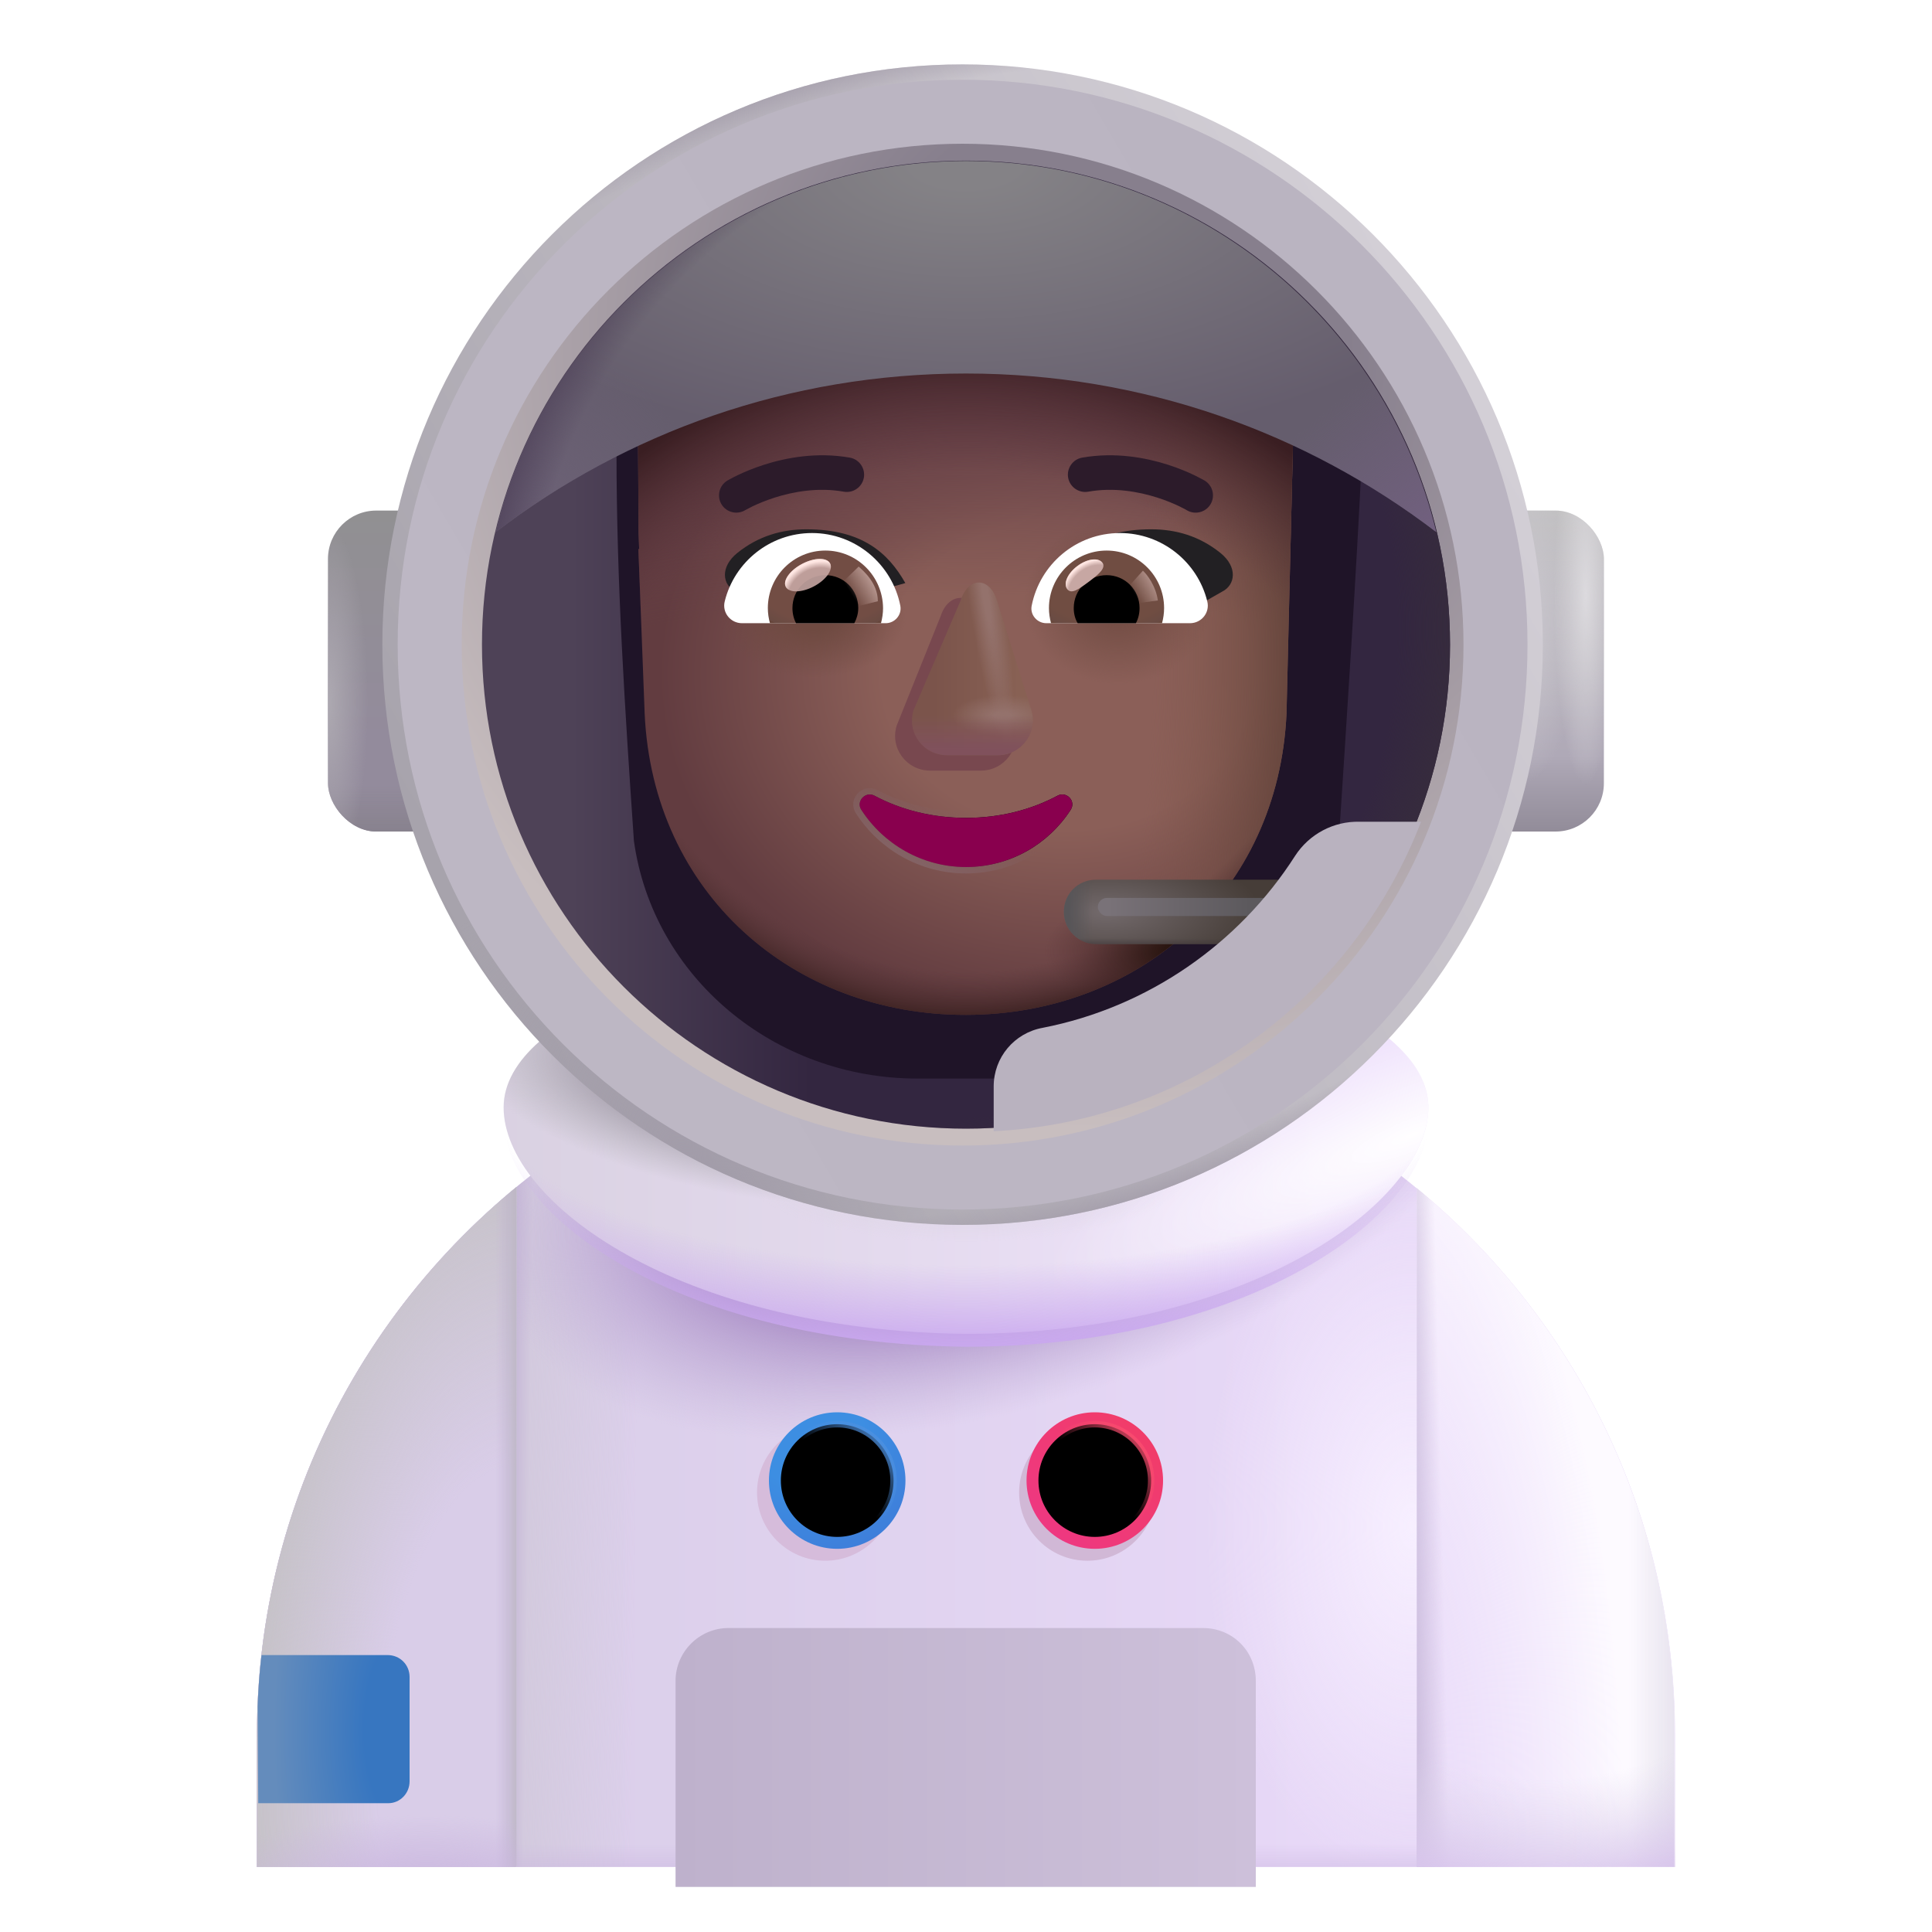<svg viewBox="1 1 30 30" xmlns="http://www.w3.org/2000/svg">
<path d="M21.6 18.47H10.39C7.16 20.39 4.99 23.91 4.99 27.94V29.99H27.01V27.94C27.01 23.91 24.84 20.39 21.6 18.47Z" fill="url(#paint0_linear_4002_2535)"/>
<path d="M21.6 18.47H10.39C7.16 20.39 4.99 23.91 4.99 27.94V29.99H27.01V27.94C27.01 23.91 24.84 20.39 21.6 18.47Z" fill="url(#paint1_linear_4002_2535)"/>
<path d="M21.6 18.47H10.39C7.16 20.39 4.99 23.91 4.99 27.94V29.99H27.01V27.94C27.01 23.91 24.84 20.39 21.6 18.47Z" fill="url(#paint2_radial_4002_2535)"/>
<path d="M21.6 18.47H10.39C7.16 20.39 4.99 23.91 4.99 27.94V29.99H27.01V27.94C27.01 23.91 24.84 20.39 21.6 18.47Z" fill="url(#paint3_radial_4002_2535)"/>
<path d="M21.6 18.47H10.39C7.16 20.39 4.99 23.91 4.99 27.94V29.99H27.01V27.94C27.01 23.91 24.84 20.39 21.6 18.47Z" fill="url(#paint4_linear_4002_2535)"/>
<path d="M23 19.45V29.99H27V27.62C26.91 24.33 25.37 21.41 23 19.45Z" fill="#EBDEF9"/>
<path d="M23 19.45V29.99H27V27.62C26.91 24.33 25.37 21.41 23 19.45Z" fill="url(#paint5_radial_4002_2535)"/>
<path d="M23 19.45V29.99H27V27.62C26.91 24.33 25.37 21.41 23 19.45Z" fill="url(#paint6_linear_4002_2535)"/>
<path d="M23 19.45V29.99H27V27.62C26.91 24.33 25.37 21.41 23 19.45Z" fill="url(#paint7_linear_4002_2535)"/>
<path d="M23 19.45V29.99H27V27.62C26.91 24.33 25.37 21.41 23 19.45Z" fill="url(#paint8_radial_4002_2535)"/>
<path d="M9.003 29.99L9.02 29.98V19.431C6.561 21.451 4.99 24.511 4.99 27.94V29.99H9.003Z" fill="#D9CDE8"/>
<path d="M9.003 29.99L9.02 29.98V19.431C6.561 21.451 4.99 24.511 4.99 27.94V29.99H9.003Z" fill="url(#paint9_radial_4002_2535)"/>
<path d="M9.003 29.99L9.02 29.98V19.431C6.561 21.451 4.99 24.511 4.99 27.94V29.99H9.003Z" fill="url(#paint10_linear_4002_2535)"/>
<path d="M9.003 29.99L9.02 29.98V19.431C6.561 21.451 4.99 24.511 4.99 27.94V29.99H9.003Z" fill="url(#paint11_radial_4002_2535)"/>
<g filter="url(#filter0_ii_4002_2535)">
<path d="M19.68 25.98H12.31C11.86 25.98 11.49 26.35 11.49 26.8V30H20.5V26.8C20.5 26.34 20.14 25.98 19.68 25.98Z" fill="url(#paint12_linear_4002_2535)"/>
</g>
<g filter="url(#filter1_f_4002_2535)">
<path d="M13.815 25.235C14.4 25.235 14.875 24.76 14.875 24.175C14.875 23.59 14.4 23.115 13.815 23.115C13.229 23.115 12.755 23.59 12.755 24.175C12.755 24.76 13.229 25.235 13.815 25.235Z" fill="#D6BCDB"/>
</g>
<g filter="url(#filter2_f_4002_2535)">
<path d="M17.885 25.235C18.47 25.235 18.945 24.76 18.945 24.175C18.945 23.59 18.47 23.115 17.885 23.115C17.299 23.115 16.825 23.59 16.825 24.175C16.825 24.76 17.299 25.235 17.885 25.235Z" fill="#D1B8D6"/>
</g>
<g filter="url(#filter3_i_4002_2535)">
<path d="M14 25.05C14.585 25.05 15.06 24.575 15.06 23.99C15.06 23.404 14.585 22.93 14 22.93C13.415 22.93 12.94 23.404 12.94 23.99C12.94 24.575 13.415 25.05 14 25.05Z" fill="url(#paint13_radial_4002_2535)"/>
</g>
<g filter="url(#filter4_i_4002_2535)">
<path d="M18 25.05C18.585 25.05 19.06 24.575 19.06 23.99C19.06 23.404 18.585 22.93 18 22.93C17.415 22.93 16.94 23.404 16.94 23.99C16.94 24.575 17.415 25.05 18 25.05Z" fill="url(#paint14_linear_4002_2535)"/>
</g>
<g filter="url(#filter5_f_4002_2535)">
<path d="M18 24.865C18.483 24.865 18.875 24.473 18.875 23.99C18.875 23.507 18.483 23.115 18 23.115C17.517 23.115 17.125 23.507 17.125 23.99C17.125 24.473 17.517 24.865 18 24.865Z" stroke="url(#paint15_linear_4002_2535)" stroke-width="0.1"/>
</g>
<g filter="url(#filter6_f_4002_2535)">
<path d="M14 24.865C14.483 24.865 14.875 24.473 14.875 23.99C14.875 23.507 14.483 23.115 14 23.115C13.517 23.115 13.125 23.507 13.125 23.99C13.125 24.473 13.517 24.865 14 24.865Z" stroke="url(#paint16_linear_4002_2535)" stroke-width="0.1"/>
</g>
<path d="M7.36 28.66V27.04C7.36 26.85 7.21 26.7 7.02 26.7H5.06C5.03 26.96 5.01 27.23 5 27.5L5.01 29H7.03C7.21 29 7.36 28.85 7.36 28.66Z" fill="url(#paint17_radial_4002_2535)"/>
<g filter="url(#filter7_i_4002_2535)">
<path d="M23.18 18.396C23.18 19.859 20.398 21.912 16 21.912C11.531 21.865 8.82 19.859 8.82 18.396C8.82 16.934 12.035 15.748 16 15.748C19.965 15.748 23.18 16.934 23.18 18.396Z" fill="url(#paint18_linear_4002_2535)"/>
<path d="M23.18 18.396C23.18 19.859 20.398 21.912 16 21.912C11.531 21.865 8.82 19.859 8.82 18.396C8.82 16.934 12.035 15.748 16 15.748C19.965 15.748 23.18 16.934 23.18 18.396Z" fill="url(#paint19_radial_4002_2535)"/>
<path d="M23.18 18.396C23.18 19.859 20.398 21.912 16 21.912C11.531 21.865 8.82 19.859 8.82 18.396C8.82 16.934 12.035 15.748 16 15.748C19.965 15.748 23.18 16.934 23.18 18.396Z" fill="url(#paint20_radial_4002_2535)"/>
</g>
<path d="M23.18 18.396C23.18 19.859 20.398 21.912 16 21.912C11.531 21.865 8.82 19.859 8.82 18.396C8.82 16.934 12.035 15.748 16 15.748C19.965 15.748 23.18 16.934 23.18 18.396Z" fill="url(#paint21_radial_4002_2535)"/>
<path d="M23.18 18.396C23.18 19.859 20.398 21.912 16 21.912C11.531 21.865 8.82 19.859 8.82 18.396C8.82 16.934 12.035 15.748 16 15.748C19.965 15.748 23.18 16.934 23.18 18.396Z" fill="url(#paint22_radial_4002_2535)"/>
<rect x="6.093" y="8.928" width="4.406" height="4.984" rx="0.75" fill="url(#paint23_linear_4002_2535)"/>
<rect x="6.093" y="8.928" width="4.406" height="4.984" rx="0.75" fill="url(#paint24_linear_4002_2535)"/>
<rect x="6.093" y="8.928" width="4.406" height="4.984" rx="0.75" fill="url(#paint25_radial_4002_2535)"/>
<rect x="21.499" y="8.928" width="4.406" height="4.984" rx="0.75" fill="url(#paint26_linear_4002_2535)"/>
<rect x="21.499" y="8.928" width="4.406" height="4.984" rx="0.75" fill="url(#paint27_radial_4002_2535)"/>
<rect x="21.499" y="8.928" width="4.406" height="4.984" rx="0.75" fill="url(#paint28_radial_4002_2535)"/>
<path d="M15.947 2C10.967 2 6.937 6.03 6.937 11.01C6.937 15.99 10.967 20.02 15.947 20.02C20.927 20.02 24.957 15.99 24.957 11.01C24.957 6.03 20.917 2 15.947 2Z" fill="url(#paint29_linear_4002_2535)"/>
<path d="M15.947 2C10.967 2 6.937 6.03 6.937 11.01C6.937 15.99 10.967 20.02 15.947 20.02C20.927 20.02 24.957 15.99 24.957 11.01C24.957 6.03 20.917 2 15.947 2Z" fill="url(#paint30_radial_4002_2535)"/>
<path d="M15.947 2C10.967 2 6.937 6.03 6.937 11.01C6.937 15.99 10.967 20.02 15.947 20.02C20.927 20.02 24.957 15.99 24.957 11.01C24.957 6.03 20.917 2 15.947 2Z" fill="url(#paint31_radial_4002_2535)"/>
<g filter="url(#filter8_f_4002_2535)">
<path d="M15.947 2.238C11.099 2.238 7.175 6.162 7.175 11.01C7.175 15.858 11.099 19.782 15.947 19.782C20.795 19.782 24.719 15.858 24.719 11.01C24.719 6.162 20.785 2.238 15.947 2.238Z" fill="url(#paint32_linear_4002_2535)"/>
</g>
<g filter="url(#filter9_f_4002_2535)">
<path d="M15.947 3.232C11.648 3.232 8.169 6.711 8.169 11.01C8.169 15.309 11.648 18.788 15.947 18.788C20.246 18.788 23.725 15.309 23.725 11.01C23.725 6.711 20.237 3.232 15.947 3.232Z" fill="url(#paint33_radial_4002_2535)"/>
</g>
<path d="M16 18.526C20.151 18.526 23.516 15.161 23.516 11.01C23.516 6.859 20.151 3.494 16 3.494C11.849 3.494 8.484 6.859 8.484 11.01C8.484 15.161 11.849 18.526 16 18.526Z" fill="url(#paint34_linear_4002_2535)"/>
<path d="M16 18.526C20.151 18.526 23.516 15.161 23.516 11.01C23.516 6.859 20.151 3.494 16 3.494C11.849 3.494 8.484 6.859 8.484 11.01C8.484 15.161 11.849 18.526 16 18.526Z" fill="url(#paint35_radial_4002_2535)"/>
<g filter="url(#filter10_f_4002_2535)">
<path d="M10.843 14.054C11.135 16.171 13.018 17.748 15.247 17.748H17.385C19.614 17.748 21.497 16.171 21.789 14.054C21.922 12.011 22.057 9.976 22.156 7.935C22.144 7.103 21.459 6.416 20.593 6.382H19.006C17.924 6.382 16.945 5.771 16.5 4.817C16.386 4.543 16.109 4.363 15.803 4.363H14.36C12.268 4.363 10.573 6.003 10.573 8.028C10.573 10.046 10.705 12.031 10.843 14.054Z" fill="#1F1428"/>
</g>
<g filter="url(#filter11_i_4002_2535)">
<path d="M10.913 9.526H10.925L10.915 9.261L10.905 7.113C10.98 3.633 20.977 3.754 21.095 7.16L20.977 12.074C20.853 14.877 18.665 16.759 15.993 16.759C13.322 16.759 11.133 14.877 11.01 12.074L10.913 9.526Z" fill="url(#paint36_radial_4002_2535)"/>
<path d="M10.913 9.526H10.925L10.915 9.261L10.905 7.113C10.98 3.633 20.977 3.754 21.095 7.16L20.977 12.074C20.853 14.877 18.665 16.759 15.993 16.759C13.322 16.759 11.133 14.877 11.01 12.074L10.913 9.526Z" fill="url(#paint37_radial_4002_2535)"/>
<path d="M10.913 9.526H10.925L10.915 9.261L10.905 7.113C10.98 3.633 20.977 3.754 21.095 7.16L20.977 12.074C20.853 14.877 18.665 16.759 15.993 16.759C13.322 16.759 11.133 14.877 11.01 12.074L10.913 9.526Z" fill="url(#paint38_radial_4002_2535)"/>
<path d="M10.913 9.526H10.925L10.915 9.261L10.905 7.113C10.98 3.633 20.977 3.754 21.095 7.16L20.977 12.074C20.853 14.877 18.665 16.759 15.993 16.759C13.322 16.759 11.133 14.877 11.01 12.074L10.913 9.526Z" fill="url(#paint39_radial_4002_2535)"/>
<path d="M10.913 9.526H10.925L10.915 9.261L10.905 7.113C10.98 3.633 20.977 3.754 21.095 7.16L20.977 12.074C20.853 14.877 18.665 16.759 15.993 16.759C13.322 16.759 11.133 14.877 11.01 12.074L10.913 9.526Z" fill="url(#paint40_radial_4002_2535)"/>
<path d="M10.913 9.526H10.925L10.915 9.261L10.905 7.113C10.98 3.633 20.977 3.754 21.095 7.16L20.977 12.074C20.853 14.877 18.665 16.759 15.993 16.759C13.322 16.759 11.133 14.877 11.01 12.074L10.913 9.526Z" fill="url(#paint41_radial_4002_2535)"/>
</g>
<path d="M10.913 9.526H10.925L10.915 9.261L10.905 7.113C10.98 3.633 20.977 3.754 21.095 7.16L20.977 12.074C20.853 14.877 18.665 16.759 15.993 16.759C13.322 16.759 11.133 14.877 11.01 12.074L10.913 9.526Z" fill="url(#paint42_radial_4002_2535)"/>
<path d="M10.913 9.526H10.925L10.915 9.261L10.905 7.113C10.98 3.633 20.977 3.754 21.095 7.16L20.977 12.074C20.853 14.877 18.665 16.759 15.993 16.759C13.322 16.759 11.133 14.877 11.01 12.074L10.913 9.526Z" fill="url(#paint43_radial_4002_2535)"/>
<g filter="url(#filter12_f_4002_2535)">
<path d="M15.607 10.566L14.924 12.266C14.815 12.616 15.076 12.966 15.444 12.966H16.231C16.599 12.966 16.86 12.61 16.751 12.266L16.22 10.566C16.106 10.19 15.727 10.19 15.607 10.566Z" fill="#78484F"/>
</g>
<g filter="url(#filter13_if_4002_2535)">
<path d="M15.815 10.428L15.086 12.127C14.978 12.477 15.238 12.827 15.607 12.827H16.393C16.762 12.827 17.022 12.472 16.914 12.127L16.382 10.428C16.268 10.051 15.934 10.051 15.815 10.428Z" fill="url(#paint44_linear_4002_2535)"/>
<path d="M15.815 10.428L15.086 12.127C14.978 12.477 15.238 12.827 15.607 12.827H16.393C16.762 12.827 17.022 12.472 16.914 12.127L16.382 10.428C16.268 10.051 15.934 10.051 15.815 10.428Z" fill="url(#paint45_radial_4002_2535)"/>
<path d="M15.815 10.428L15.086 12.127C14.978 12.477 15.238 12.827 15.607 12.827H16.393C16.762 12.827 17.022 12.472 16.914 12.127L16.382 10.428C16.268 10.051 15.934 10.051 15.815 10.428Z" fill="url(#paint46_radial_4002_2535)"/>
<path d="M15.815 10.428L15.086 12.127C14.978 12.477 15.238 12.827 15.607 12.827H16.393C16.762 12.827 17.022 12.472 16.914 12.127L16.382 10.428C16.268 10.051 15.934 10.051 15.815 10.428Z" fill="url(#paint47_linear_4002_2535)"/>
</g>
<g filter="url(#filter14_f_4002_2535)">
<path d="M16 13.7C15.479 13.7 14.99 13.575 14.578 13.355C14.438 13.282 14.287 13.444 14.375 13.575C14.719 14.108 15.318 14.463 16 14.463C16.682 14.463 17.281 14.108 17.625 13.575C17.713 13.439 17.562 13.282 17.422 13.355C17.01 13.575 16.526 13.7 16 13.7Z" stroke="url(#paint48_linear_4002_2535)" stroke-width="0.2"/>
</g>
<path d="M16 13.7C15.479 13.7 14.99 13.575 14.578 13.355C14.438 13.282 14.287 13.444 14.375 13.575C14.719 14.108 15.318 14.463 16 14.463C16.682 14.463 17.281 14.108 17.625 13.575C17.713 13.439 17.562 13.282 17.422 13.355C17.01 13.575 16.526 13.7 16 13.7Z" fill="#89004E"/>
<g filter="url(#filter15_i_4002_2535)">
<path d="M17.142 10.054C17.407 9.587 17.811 9.219 18.679 9.219C19.06 9.219 19.426 9.324 19.752 9.587C20.021 9.805 19.985 10.083 19.777 10.187L19.221 10.504C18.569 10.293 17.848 10.265 17.142 10.054Z" fill="#222023"/>
</g>
<g filter="url(#filter16_i_4002_2535)">
<path d="M14.858 10.054C14.593 9.587 14.189 9.219 13.321 9.219C12.94 9.219 12.574 9.324 12.248 9.587C11.979 9.805 12.015 10.083 12.223 10.187L12.779 10.504C13.431 10.293 14.152 10.265 14.858 10.054Z" fill="#222023"/>
</g>
<g filter="url(#filter17_i_4002_2535)">
<path d="M12.575 8.72L12.571 8.722C12.571 8.722 12.571 8.722 12.571 8.722C12.444 8.798 12.279 8.757 12.203 8.63C12.127 8.503 12.168 8.338 12.295 8.262L12.296 8.262L12.297 8.261L12.3 8.259L12.309 8.254C12.317 8.25 12.328 8.243 12.342 8.236C12.369 8.221 12.408 8.201 12.458 8.177C12.556 8.13 12.697 8.07 12.868 8.015C13.208 7.907 13.683 7.816 14.196 7.906C14.342 7.932 14.439 8.071 14.414 8.217C14.388 8.363 14.249 8.46 14.103 8.435C13.704 8.364 13.321 8.434 13.031 8.526C12.887 8.572 12.769 8.623 12.688 8.661C12.648 8.681 12.617 8.697 12.597 8.708C12.587 8.713 12.58 8.717 12.575 8.72Z" fill="#2C1B2A"/>
</g>
<g filter="url(#filter18_i_4002_2535)">
<path fill-rule="evenodd" clip-rule="evenodd" d="M19.705 8.262C19.705 8.262 19.705 8.262 19.567 8.492L19.705 8.262C19.832 8.338 19.873 8.503 19.797 8.63C19.721 8.757 19.556 8.798 19.429 8.723C19.429 8.722 19.429 8.722 19.429 8.722L19.424 8.72C19.42 8.717 19.413 8.713 19.403 8.708C19.383 8.697 19.352 8.681 19.311 8.661C19.231 8.623 19.113 8.572 18.969 8.526C18.679 8.434 18.296 8.364 17.897 8.435C17.751 8.46 17.612 8.363 17.586 8.217C17.561 8.071 17.658 7.932 17.804 7.906C18.317 7.816 18.792 7.907 19.132 8.015C19.303 8.07 19.444 8.13 19.542 8.177C19.591 8.201 19.631 8.221 19.658 8.236C19.672 8.243 19.683 8.25 19.691 8.254L19.7 8.259L19.703 8.261L19.704 8.262L19.705 8.262Z" fill="#2C1B2A"/>
</g>
<path d="M18.391 9.277C19.044 9.277 19.596 9.728 19.746 10.336C19.791 10.511 19.657 10.677 19.478 10.677H17.247C17.105 10.677 16.991 10.547 17.02 10.405C17.146 9.764 17.709 9.277 18.391 9.277Z" fill="white"/>
<path d="M18.184 9.549C18.679 9.549 19.076 9.951 19.076 10.442C19.076 10.523 19.064 10.604 19.044 10.677H17.32C17.3 10.6 17.288 10.523 17.288 10.442C17.288 9.951 17.689 9.549 18.184 9.549Z" fill="url(#paint49_radial_4002_2535)"/>
<path d="M17.673 10.442C17.673 10.158 17.9 9.931 18.184 9.931C18.468 9.931 18.695 10.158 18.695 10.442C18.695 10.527 18.675 10.608 18.638 10.677H17.734C17.693 10.608 17.673 10.527 17.673 10.442Z" fill="black"/>
<g filter="url(#filter19_f_4002_2535)">
<path d="M18.118 9.738C18.181 9.823 18.049 9.927 17.898 10.04C17.747 10.152 17.635 10.232 17.571 10.147C17.508 10.062 17.578 9.902 17.73 9.789C17.88 9.676 18.054 9.653 18.118 9.738Z" fill="#C7A7A3"/>
<path d="M18.118 9.738C18.181 9.823 18.049 9.927 17.898 10.04C17.747 10.152 17.635 10.232 17.571 10.147C17.508 10.062 17.578 9.902 17.73 9.789C17.88 9.676 18.054 9.653 18.118 9.738Z" fill="url(#paint50_radial_4002_2535)"/>
</g>
<g filter="url(#filter20_f_4002_2535)">
<path d="M18.979 10.324C18.946 10.093 18.811 9.92 18.747 9.862L18.488 10.147L18.605 10.375L18.979 10.324Z" fill="url(#paint51_linear_4002_2535)"/>
</g>
<path d="M13.609 9.277C12.956 9.277 12.404 9.728 12.254 10.336C12.209 10.511 12.343 10.677 12.522 10.677H14.753C14.895 10.677 15.008 10.547 14.98 10.405C14.854 9.764 14.286 9.277 13.609 9.277Z" fill="white"/>
<path d="M13.816 9.549C13.321 9.549 12.923 9.951 12.923 10.442C12.923 10.523 12.935 10.604 12.956 10.677H14.68C14.7 10.6 14.712 10.523 14.712 10.442C14.708 9.951 14.311 9.549 13.816 9.549Z" fill="url(#paint52_radial_4002_2535)"/>
<path d="M14.327 10.442C14.327 10.158 14.1 9.931 13.816 9.931C13.532 9.931 13.305 10.158 13.305 10.442C13.305 10.527 13.325 10.608 13.361 10.677H14.266C14.303 10.608 14.327 10.527 14.327 10.442Z" fill="black"/>
<g filter="url(#filter21_f_4002_2535)">
<path d="M14.631 10.336C14.631 10.048 14.396 9.856 14.333 9.798L14.045 10.077L14.222 10.438L14.631 10.336Z" fill="url(#paint53_linear_4002_2535)"/>
</g>
<g filter="url(#filter22_f_4002_2535)">
<ellipse cx="13.546" cy="9.931" rx="0.389" ry="0.197" transform="rotate(-27.914 13.546 9.931)" fill="#C7A7A3" fill-opacity="0.9"/>
<ellipse cx="13.546" cy="9.931" rx="0.389" ry="0.197" transform="rotate(-27.914 13.546 9.931)" fill="url(#paint54_radial_4002_2535)"/>
</g>
<g filter="url(#filter23_ii_4002_2535)">
<path d="M16 6.8C18.75 6.8 21.28 7.72 23.3 9.26C22.51 5.96 19.54 3.5 16 3.5C12.46 3.5 9.49 5.96 8.7 9.26C10.72 7.72 13.25 6.8 16 6.8Z" fill="url(#paint55_radial_4002_2535)"/>
<path d="M16 6.8C18.75 6.8 21.28 7.72 23.3 9.26C22.51 5.96 19.54 3.5 16 3.5C12.46 3.5 9.49 5.96 8.7 9.26C10.72 7.72 13.25 6.8 16 6.8Z" fill="url(#paint56_radial_4002_2535)"/>
<path d="M16 6.8C18.75 6.8 21.28 7.72 23.3 9.26C22.51 5.96 19.54 3.5 16 3.5C12.46 3.5 9.49 5.96 8.7 9.26C10.72 7.72 13.25 6.8 16 6.8Z" fill="url(#paint57_radial_4002_2535)"/>
<path d="M16 6.8C18.75 6.8 21.28 7.72 23.3 9.26C22.51 5.96 19.54 3.5 16 3.5C12.46 3.5 9.49 5.96 8.7 9.26C10.72 7.72 13.25 6.8 16 6.8Z" fill="url(#paint58_linear_4002_2535)"/>
</g>
<path d="M18.02 15.66H20.99C21.27 15.66 21.49 15.44 21.49 15.16C21.49 14.88 21.27 14.66 20.99 14.66H18.02C17.74 14.66 17.52 14.88 17.52 15.16C17.52 15.44 17.75 15.66 18.02 15.66Z" fill="url(#paint59_radial_4002_2535)"/>
<path d="M18.02 15.66H20.99C21.27 15.66 21.49 15.44 21.49 15.16C21.49 14.88 21.27 14.66 20.99 14.66H18.02C17.74 14.66 17.52 14.88 17.52 15.16C17.52 15.44 17.75 15.66 18.02 15.66Z" fill="url(#paint60_linear_4002_2535)"/>
<path d="M18.02 15.66H20.99C21.27 15.66 21.49 15.44 21.49 15.16C21.49 14.88 21.27 14.66 20.99 14.66H18.02C17.74 14.66 17.52 14.88 17.52 15.16C17.52 15.44 17.75 15.66 18.02 15.66Z" fill="url(#paint61_linear_4002_2535)"/>
<g filter="url(#filter24_f_4002_2535)">
<rect x="18.047" y="14.943" width="2.844" height="0.281" rx="0.141" fill="url(#paint62_linear_4002_2535)"/>
</g>
<g filter="url(#filter25_i_4002_2535)">
<path d="M23.016 13.71H22.06C21.66 13.7 21.28 13.9 21.06 14.24C20.19 15.6 18.78 16.59 17.14 16.91C16.7 16.99 16.38 17.37 16.38 17.82V18.516C19.414 18.365 21.974 16.415 23.016 13.71Z" fill="#B9B2BF"/>
</g>
<defs>
<filter id="filter0_ii_4002_2535" x="11.34" y="25.98" width="9.31" height="4.17" filterUnits="userSpaceOnUse" color-interpolation-filters="sRGB">
<feFlood flood-opacity="0" result="BackgroundImageFix"/>
<feBlend mode="normal" in="SourceGraphic" in2="BackgroundImageFix" result="shape"/>
<feColorMatrix in="SourceAlpha" type="matrix" values="0 0 0 0 0 0 0 0 0 0 0 0 0 0 0 0 0 0 127 0" result="hardAlpha"/>
<feOffset dx="-0.15" dy="0.15"/>
<feGaussianBlur stdDeviation="0.125"/>
<feComposite in2="hardAlpha" operator="arithmetic" k2="-1" k3="1"/>
<feColorMatrix type="matrix" values="0 0 0 0 0.843 0 0 0 0 0.812 0 0 0 0 0.875 0 0 0 1 0"/>
<feBlend mode="normal" in2="shape" result="effect1_innerShadow_4002_2535"/>
<feColorMatrix in="SourceAlpha" type="matrix" values="0 0 0 0 0 0 0 0 0 0 0 0 0 0 0 0 0 0 127 0" result="hardAlpha"/>
<feOffset dx="0.15" dy="0.15"/>
<feGaussianBlur stdDeviation="0.2"/>
<feComposite in2="hardAlpha" operator="arithmetic" k2="-1" k3="1"/>
<feColorMatrix type="matrix" values="0 0 0 0 0.686 0 0 0 0 0.635 0 0 0 0 0.733 0 0 0 1 0"/>
<feBlend mode="normal" in2="effect1_innerShadow_4002_2535" result="effect2_innerShadow_4002_2535"/>
</filter>
<filter id="filter1_f_4002_2535" x="12.255" y="22.615" width="3.12" height="3.12" filterUnits="userSpaceOnUse" color-interpolation-filters="sRGB">
<feFlood flood-opacity="0" result="BackgroundImageFix"/>
<feBlend mode="normal" in="SourceGraphic" in2="BackgroundImageFix" result="shape"/>
<feGaussianBlur stdDeviation="0.25" result="effect1_foregroundBlur_4002_2535"/>
</filter>
<filter id="filter2_f_4002_2535" x="16.325" y="22.615" width="3.12" height="3.12" filterUnits="userSpaceOnUse" color-interpolation-filters="sRGB">
<feFlood flood-opacity="0" result="BackgroundImageFix"/>
<feBlend mode="normal" in="SourceGraphic" in2="BackgroundImageFix" result="shape"/>
<feGaussianBlur stdDeviation="0.25" result="effect1_foregroundBlur_4002_2535"/>
</filter>
<filter id="filter3_i_4002_2535" x="12.94" y="22.93" width="2.12" height="2.12" filterUnits="userSpaceOnUse" color-interpolation-filters="sRGB">
<feFlood flood-opacity="0" result="BackgroundImageFix"/>
<feBlend mode="normal" in="SourceGraphic" in2="BackgroundImageFix" result="shape"/>
<feColorMatrix in="SourceAlpha" type="matrix" values="0 0 0 0 0 0 0 0 0 0 0 0 0 0 0 0 0 0 127 0" result="hardAlpha"/>
<feOffset/>
<feGaussianBlur stdDeviation="0.125"/>
<feComposite in2="hardAlpha" operator="arithmetic" k2="-1" k3="1"/>
<feColorMatrix type="matrix" values="0 0 0 0 0.294 0 0 0 0 0.498 0 0 0 0 0.847 0 0 0 1 0"/>
<feBlend mode="normal" in2="shape" result="effect1_innerShadow_4002_2535"/>
</filter>
<filter id="filter4_i_4002_2535" x="16.94" y="22.93" width="2.12" height="2.12" filterUnits="userSpaceOnUse" color-interpolation-filters="sRGB">
<feFlood flood-opacity="0" result="BackgroundImageFix"/>
<feBlend mode="normal" in="SourceGraphic" in2="BackgroundImageFix" result="shape"/>
<feColorMatrix in="SourceAlpha" type="matrix" values="0 0 0 0 0 0 0 0 0 0 0 0 0 0 0 0 0 0 127 0" result="hardAlpha"/>
<feOffset/>
<feGaussianBlur stdDeviation="0.125"/>
<feComposite in2="hardAlpha" operator="arithmetic" k2="-1" k3="1"/>
<feColorMatrix type="matrix" values="0 0 0 0 0.882 0 0 0 0 0.18 0 0 0 0 0.38 0 0 0 1 0"/>
<feBlend mode="normal" in2="shape" result="effect1_innerShadow_4002_2535"/>
</filter>
<filter id="filter5_f_4002_2535" x="16.975" y="22.965" width="2.05" height="2.05" filterUnits="userSpaceOnUse" color-interpolation-filters="sRGB">
<feFlood flood-opacity="0" result="BackgroundImageFix"/>
<feBlend mode="normal" in="SourceGraphic" in2="BackgroundImageFix" result="shape"/>
<feGaussianBlur stdDeviation="0.05" result="effect1_foregroundBlur_4002_2535"/>
</filter>
<filter id="filter6_f_4002_2535" x="12.975" y="22.965" width="2.05" height="2.05" filterUnits="userSpaceOnUse" color-interpolation-filters="sRGB">
<feFlood flood-opacity="0" result="BackgroundImageFix"/>
<feBlend mode="normal" in="SourceGraphic" in2="BackgroundImageFix" result="shape"/>
<feGaussianBlur stdDeviation="0.05" result="effect1_foregroundBlur_4002_2535"/>
</filter>
<filter id="filter7_i_4002_2535" x="8.82" y="15.548" width="14.359" height="6.364" filterUnits="userSpaceOnUse" color-interpolation-filters="sRGB">
<feFlood flood-opacity="0" result="BackgroundImageFix"/>
<feBlend mode="normal" in="SourceGraphic" in2="BackgroundImageFix" result="shape"/>
<feColorMatrix in="SourceAlpha" type="matrix" values="0 0 0 0 0 0 0 0 0 0 0 0 0 0 0 0 0 0 127 0" result="hardAlpha"/>
<feOffset dy="-0.2"/>
<feGaussianBlur stdDeviation="0.5"/>
<feComposite in2="hardAlpha" operator="arithmetic" k2="-1" k3="1"/>
<feColorMatrix type="matrix" values="0 0 0 0 0.933 0 0 0 0 0.875 0 0 0 0 0.996 0 0 0 1 0"/>
<feBlend mode="normal" in2="shape" result="effect1_innerShadow_4002_2535"/>
</filter>
<filter id="filter8_f_4002_2535" x="6.925" y="1.988" width="18.043" height="18.043" filterUnits="userSpaceOnUse" color-interpolation-filters="sRGB">
<feFlood flood-opacity="0" result="BackgroundImageFix"/>
<feBlend mode="normal" in="SourceGraphic" in2="BackgroundImageFix" result="shape"/>
<feGaussianBlur stdDeviation="0.125" result="effect1_foregroundBlur_4002_2535"/>
</filter>
<filter id="filter9_f_4002_2535" x="7.869" y="2.932" width="16.155" height="16.155" filterUnits="userSpaceOnUse" color-interpolation-filters="sRGB">
<feFlood flood-opacity="0" result="BackgroundImageFix"/>
<feBlend mode="normal" in="SourceGraphic" in2="BackgroundImageFix" result="shape"/>
<feGaussianBlur stdDeviation="0.15" result="effect1_foregroundBlur_4002_2535"/>
</filter>
<filter id="filter10_f_4002_2535" x="9.073" y="2.863" width="14.583" height="16.385" filterUnits="userSpaceOnUse" color-interpolation-filters="sRGB">
<feFlood flood-opacity="0" result="BackgroundImageFix"/>
<feBlend mode="normal" in="SourceGraphic" in2="BackgroundImageFix" result="shape"/>
<feGaussianBlur stdDeviation="0.75" result="effect1_foregroundBlur_4002_2535"/>
</filter>
<filter id="filter11_i_4002_2535" x="10.905" y="4.554" width="10.191" height="12.205" filterUnits="userSpaceOnUse" color-interpolation-filters="sRGB">
<feFlood flood-opacity="0" result="BackgroundImageFix"/>
<feBlend mode="normal" in="SourceGraphic" in2="BackgroundImageFix" result="shape"/>
<feColorMatrix in="SourceAlpha" type="matrix" values="0 0 0 0 0 0 0 0 0 0 0 0 0 0 0 0 0 0 127 0" result="hardAlpha"/>
<feOffset/>
<feGaussianBlur stdDeviation="1"/>
<feComposite in2="hardAlpha" operator="arithmetic" k2="-1" k3="1"/>
<feColorMatrix type="matrix" values="0 0 0 0 0.227 0 0 0 0 0.122 0 0 0 0 0.122 0 0 0 1 0"/>
<feBlend mode="normal" in2="shape" result="effect1_innerShadow_4002_2535"/>
</filter>
<filter id="filter12_f_4002_2535" x="14.399" y="9.784" width="2.877" height="3.682" filterUnits="userSpaceOnUse" color-interpolation-filters="sRGB">
<feFlood flood-opacity="0" result="BackgroundImageFix"/>
<feBlend mode="normal" in="SourceGraphic" in2="BackgroundImageFix" result="shape"/>
<feGaussianBlur stdDeviation="0.25" result="effect1_foregroundBlur_4002_2535"/>
</filter>
<filter id="filter13_if_4002_2535" x="14.811" y="9.895" width="2.377" height="3.182" filterUnits="userSpaceOnUse" color-interpolation-filters="sRGB">
<feFlood flood-opacity="0" result="BackgroundImageFix"/>
<feBlend mode="normal" in="SourceGraphic" in2="BackgroundImageFix" result="shape"/>
<feColorMatrix in="SourceAlpha" type="matrix" values="0 0 0 0 0 0 0 0 0 0 0 0 0 0 0 0 0 0 127 0" result="hardAlpha"/>
<feOffset dx="0.1" dy="-0.1"/>
<feGaussianBlur stdDeviation="0.125"/>
<feComposite in2="hardAlpha" operator="arithmetic" k2="-1" k3="1"/>
<feColorMatrix type="matrix" values="0 0 0 0 0.451 0 0 0 0 0.263 0 0 0 0 0.275 0 0 0 1 0"/>
<feBlend mode="normal" in2="shape" result="effect1_innerShadow_4002_2535"/>
<feGaussianBlur stdDeviation="0.125" result="effect2_foregroundBlur_4002_2535"/>
</filter>
<filter id="filter14_f_4002_2535" x="14.149" y="13.137" width="3.702" height="1.526" filterUnits="userSpaceOnUse" color-interpolation-filters="sRGB">
<feFlood flood-opacity="0" result="BackgroundImageFix"/>
<feBlend mode="normal" in="SourceGraphic" in2="BackgroundImageFix" result="shape"/>
<feGaussianBlur stdDeviation="0.05" result="effect1_foregroundBlur_4002_2535"/>
</filter>
<filter id="filter15_i_4002_2535" x="17.142" y="9.219" width="3.001" height="1.285" filterUnits="userSpaceOnUse" color-interpolation-filters="sRGB">
<feFlood flood-opacity="0" result="BackgroundImageFix"/>
<feBlend mode="normal" in="SourceGraphic" in2="BackgroundImageFix" result="shape"/>
<feColorMatrix in="SourceAlpha" type="matrix" values="0 0 0 0 0 0 0 0 0 0 0 0 0 0 0 0 0 0 127 0" result="hardAlpha"/>
<feOffset dx="0.2"/>
<feGaussianBlur stdDeviation="0.125"/>
<feComposite in2="hardAlpha" operator="arithmetic" k2="-1" k3="1"/>
<feColorMatrix type="matrix" values="0 0 0 0 0.078 0 0 0 0 0.075 0 0 0 0 0.082 0 0 0 1 0"/>
<feBlend mode="normal" in2="shape" result="effect1_innerShadow_4002_2535"/>
</filter>
<filter id="filter16_i_4002_2535" x="12.057" y="9.219" width="3.001" height="1.285" filterUnits="userSpaceOnUse" color-interpolation-filters="sRGB">
<feFlood flood-opacity="0" result="BackgroundImageFix"/>
<feBlend mode="normal" in="SourceGraphic" in2="BackgroundImageFix" result="shape"/>
<feColorMatrix in="SourceAlpha" type="matrix" values="0 0 0 0 0 0 0 0 0 0 0 0 0 0 0 0 0 0 127 0" result="hardAlpha"/>
<feOffset dx="0.2"/>
<feGaussianBlur stdDeviation="0.125"/>
<feComposite in2="hardAlpha" operator="arithmetic" k2="-1" k3="1"/>
<feColorMatrix type="matrix" values="0 0 0 0 0.078 0 0 0 0 0.075 0 0 0 0 0.082 0 0 0 1 0"/>
<feBlend mode="normal" in2="shape" result="effect1_innerShadow_4002_2535"/>
</filter>
<filter id="filter17_i_4002_2535" x="12.165" y="7.869" width="2.253" height="1.091" filterUnits="userSpaceOnUse" color-interpolation-filters="sRGB">
<feFlood flood-opacity="0" result="BackgroundImageFix"/>
<feBlend mode="normal" in="SourceGraphic" in2="BackgroundImageFix" result="shape"/>
<feColorMatrix in="SourceAlpha" type="matrix" values="0 0 0 0 0 0 0 0 0 0 0 0 0 0 0 0 0 0 127 0" result="hardAlpha"/>
<feOffset dy="0.2"/>
<feGaussianBlur stdDeviation="0.1"/>
<feComposite in2="hardAlpha" operator="arithmetic" k2="-1" k3="1"/>
<feColorMatrix type="matrix" values="0 0 0 0 0.078 0 0 0 0 0.035 0 0 0 0 0.039 0 0 0 1 0"/>
<feBlend mode="normal" in2="shape" result="effect1_innerShadow_4002_2535"/>
</filter>
<filter id="filter18_i_4002_2535" x="17.582" y="7.869" width="2.253" height="1.091" filterUnits="userSpaceOnUse" color-interpolation-filters="sRGB">
<feFlood flood-opacity="0" result="BackgroundImageFix"/>
<feBlend mode="normal" in="SourceGraphic" in2="BackgroundImageFix" result="shape"/>
<feColorMatrix in="SourceAlpha" type="matrix" values="0 0 0 0 0 0 0 0 0 0 0 0 0 0 0 0 0 0 127 0" result="hardAlpha"/>
<feOffset dy="0.2"/>
<feGaussianBlur stdDeviation="0.1"/>
<feComposite in2="hardAlpha" operator="arithmetic" k2="-1" k3="1"/>
<feColorMatrix type="matrix" values="0 0 0 0 0.078 0 0 0 0 0.035 0 0 0 0 0.039 0 0 0 1 0"/>
<feBlend mode="normal" in2="shape" result="effect1_innerShadow_4002_2535"/>
</filter>
<filter id="filter19_f_4002_2535" x="17.448" y="9.587" width="0.786" height="0.696" filterUnits="userSpaceOnUse" color-interpolation-filters="sRGB">
<feFlood flood-opacity="0" result="BackgroundImageFix"/>
<feBlend mode="normal" in="SourceGraphic" in2="BackgroundImageFix" result="shape"/>
<feGaussianBlur stdDeviation="0.05" result="effect1_foregroundBlur_4002_2535"/>
</filter>
<filter id="filter20_f_4002_2535" x="18.288" y="9.662" width="0.891" height="0.913" filterUnits="userSpaceOnUse" color-interpolation-filters="sRGB">
<feFlood flood-opacity="0" result="BackgroundImageFix"/>
<feBlend mode="normal" in="SourceGraphic" in2="BackgroundImageFix" result="shape"/>
<feGaussianBlur stdDeviation="0.1" result="effect1_foregroundBlur_4002_2535"/>
</filter>
<filter id="filter21_f_4002_2535" x="13.845" y="9.598" width="0.986" height="1.04" filterUnits="userSpaceOnUse" color-interpolation-filters="sRGB">
<feFlood flood-opacity="0" result="BackgroundImageFix"/>
<feBlend mode="normal" in="SourceGraphic" in2="BackgroundImageFix" result="shape"/>
<feGaussianBlur stdDeviation="0.1" result="effect1_foregroundBlur_4002_2535"/>
</filter>
<filter id="filter22_f_4002_2535" x="13.09" y="9.579" width="0.912" height="0.704" filterUnits="userSpaceOnUse" color-interpolation-filters="sRGB">
<feFlood flood-opacity="0" result="BackgroundImageFix"/>
<feBlend mode="normal" in="SourceGraphic" in2="BackgroundImageFix" result="shape"/>
<feGaussianBlur stdDeviation="0.05" result="effect1_foregroundBlur_4002_2535"/>
</filter>
<filter id="filter23_ii_4002_2535" x="8.7" y="3.45" width="14.6" height="5.86" filterUnits="userSpaceOnUse" color-interpolation-filters="sRGB">
<feFlood flood-opacity="0" result="BackgroundImageFix"/>
<feBlend mode="normal" in="SourceGraphic" in2="BackgroundImageFix" result="shape"/>
<feColorMatrix in="SourceAlpha" type="matrix" values="0 0 0 0 0 0 0 0 0 0 0 0 0 0 0 0 0 0 127 0" result="hardAlpha"/>
<feOffset dy="-0.05"/>
<feGaussianBlur stdDeviation="0.05"/>
<feComposite in2="hardAlpha" operator="arithmetic" k2="-1" k3="1"/>
<feColorMatrix type="matrix" values="0 0 0 0 0.286 0 0 0 0 0.216 0 0 0 0 0.329 0 0 0 1 0"/>
<feBlend mode="normal" in2="shape" result="effect1_innerShadow_4002_2535"/>
<feColorMatrix in="SourceAlpha" type="matrix" values="0 0 0 0 0 0 0 0 0 0 0 0 0 0 0 0 0 0 127 0" result="hardAlpha"/>
<feOffset dy="0.05"/>
<feGaussianBlur stdDeviation="0.05"/>
<feComposite in2="hardAlpha" operator="arithmetic" k2="-1" k3="1"/>
<feColorMatrix type="matrix" values="0 0 0 0 0.247 0 0 0 0 0.22 0 0 0 0 0.275 0 0 0 1 0"/>
<feBlend mode="normal" in2="effect1_innerShadow_4002_2535" result="effect2_innerShadow_4002_2535"/>
</filter>
<filter id="filter24_f_4002_2535" x="17.797" y="14.693" width="3.344" height="0.781" filterUnits="userSpaceOnUse" color-interpolation-filters="sRGB">
<feFlood flood-opacity="0" result="BackgroundImageFix"/>
<feBlend mode="normal" in="SourceGraphic" in2="BackgroundImageFix" result="shape"/>
<feGaussianBlur stdDeviation="0.125" result="effect1_foregroundBlur_4002_2535"/>
</filter>
<filter id="filter25_i_4002_2535" x="16.38" y="13.71" width="6.686" height="4.857" filterUnits="userSpaceOnUse" color-interpolation-filters="sRGB">
<feFlood flood-opacity="0" result="BackgroundImageFix"/>
<feBlend mode="normal" in="SourceGraphic" in2="BackgroundImageFix" result="shape"/>
<feColorMatrix in="SourceAlpha" type="matrix" values="0 0 0 0 0 0 0 0 0 0 0 0 0 0 0 0 0 0 127 0" result="hardAlpha"/>
<feOffset dx="0.05" dy="0.05"/>
<feGaussianBlur stdDeviation="0.2"/>
<feComposite in2="hardAlpha" operator="arithmetic" k2="-1" k3="1"/>
<feColorMatrix type="matrix" values="0 0 0 0 0.533 0 0 0 0 0.486 0 0 0 0 0.498 0 0 0 1 0"/>
<feBlend mode="normal" in2="shape" result="effect1_innerShadow_4002_2535"/>
</filter>
<linearGradient id="paint0_linear_4002_2535" x1="10.179" y1="30.516" x2="21.429" y2="30.516" gradientUnits="userSpaceOnUse">
<stop offset="0.006" stop-color="#DBCFEA"/>
<stop offset="1" stop-color="#E7D8F7"/>
</linearGradient>
<linearGradient id="paint1_linear_4002_2535" x1="8.688" y1="26.123" x2="10.844" y2="26.154" gradientUnits="userSpaceOnUse">
<stop stop-color="#BAA7D0"/>
<stop offset="0.231" stop-color="#D3CADE"/>
<stop offset="1" stop-color="#D3CADE" stop-opacity="0"/>
</linearGradient>
<radialGradient id="paint2_radial_4002_2535" cx="0" cy="0" r="1" gradientUnits="userSpaceOnUse" gradientTransform="translate(22.929 24.694) rotate(90) scale(5.679 3.214)">
<stop stop-color="#F7EFFF"/>
<stop offset="1" stop-color="#F7EFFF" stop-opacity="0"/>
</radialGradient>
<radialGradient id="paint3_radial_4002_2535" cx="0" cy="0" r="1" gradientUnits="userSpaceOnUse" gradientTransform="translate(16.688 18.47) rotate(161.045) scale(8.36 4.305)">
<stop offset="0.655" stop-color="#B096CB"/>
<stop offset="1" stop-color="#C2B2D7" stop-opacity="0"/>
</radialGradient>
<linearGradient id="paint4_linear_4002_2535" x1="16.594" y1="30.529" x2="16.594" y2="29.623" gradientUnits="userSpaceOnUse">
<stop stop-color="#C9B4E0"/>
<stop offset="1" stop-color="#C9B4E0" stop-opacity="0"/>
</linearGradient>
<radialGradient id="paint5_radial_4002_2535" cx="0" cy="0" r="1" gradientUnits="userSpaceOnUse" gradientTransform="translate(21.844 29.467) scale(4.375 11.876)">
<stop offset="0.336" stop-color="#F6EDFF" stop-opacity="0"/>
<stop offset="1" stop-color="#FDFAFF"/>
</radialGradient>
<linearGradient id="paint6_linear_4002_2535" x1="22.797" y1="26.607" x2="23.438" y2="26.592" gradientUnits="userSpaceOnUse">
<stop offset="0.127" stop-color="#C8B9DA"/>
<stop offset="1" stop-color="#C8B9DA" stop-opacity="0"/>
</linearGradient>
<linearGradient id="paint7_linear_4002_2535" x1="27" y1="29.99" x2="26.281" y2="29.99" gradientUnits="userSpaceOnUse">
<stop stop-color="#E8E4EF"/>
<stop offset="1" stop-color="#E8E4EF" stop-opacity="0"/>
</linearGradient>
<radialGradient id="paint8_radial_4002_2535" cx="0" cy="0" r="1" gradientUnits="userSpaceOnUse" gradientTransform="translate(25 21.806) rotate(90) scale(8.538 7.174)">
<stop offset="0.798" stop-color="#DED6EB" stop-opacity="0"/>
<stop offset="1" stop-color="#D8C5EC"/>
</radialGradient>
<radialGradient id="paint9_radial_4002_2535" cx="0" cy="0" r="1" gradientUnits="userSpaceOnUse" gradientTransform="translate(9.02 28.998) rotate(-180) scale(4.27 10.406)">
<stop offset="0.502" stop-color="#C4C1C5" stop-opacity="0"/>
<stop offset="1" stop-color="#C4C1C5"/>
</radialGradient>
<linearGradient id="paint10_linear_4002_2535" x1="9.07" y1="29.99" x2="8.695" y2="29.99" gradientUnits="userSpaceOnUse">
<stop stop-color="#BBB7C0"/>
<stop offset="1" stop-color="#C1B1D5" stop-opacity="0"/>
</linearGradient>
<radialGradient id="paint11_radial_4002_2535" cx="0" cy="0" r="1" gradientUnits="userSpaceOnUse" gradientTransform="translate(7.625 30.342) rotate(-90) scale(1.156 3.708)">
<stop stop-color="#C9B5DE"/>
<stop offset="1" stop-color="#C9B5DE" stop-opacity="0"/>
</radialGradient>
<linearGradient id="paint12_linear_4002_2535" x1="20.5" y1="29.685" x2="11.49" y2="29.685" gradientUnits="userSpaceOnUse">
<stop stop-color="#CDC0DA"/>
<stop offset="1" stop-color="#BEB1CC"/>
</linearGradient>
<radialGradient id="paint13_radial_4002_2535" cx="0" cy="0" r="1" gradientUnits="userSpaceOnUse" gradientTransform="translate(13.531 23.217) rotate(53.881) scale(2.147)">
<stop offset="0.403" stop-color="#3D8EE2"/>
<stop offset="1" stop-color="#3E7CD9"/>
</radialGradient>
<linearGradient id="paint14_linear_4002_2535" x1="17.344" y1="24.764" x2="18.766" y2="23.357" gradientUnits="userSpaceOnUse">
<stop stop-color="#EE3880"/>
<stop offset="1" stop-color="#F13C6A"/>
</linearGradient>
<linearGradient id="paint15_linear_4002_2535" x1="18.875" y1="23.271" x2="17.383" y2="24.693" gradientUnits="userSpaceOnUse">
<stop stop-color="#FB4F70"/>
<stop offset="0.531" stop-color="#F34B6C" stop-opacity="0"/>
</linearGradient>
<linearGradient id="paint16_linear_4002_2535" x1="14.875" y1="23.271" x2="13.383" y2="24.693" gradientUnits="userSpaceOnUse">
<stop stop-color="#4D90DF"/>
<stop offset="0.531" stop-color="#4D90DF" stop-opacity="0"/>
</linearGradient>
<radialGradient id="paint17_radial_4002_2535" cx="0" cy="0" r="1" gradientUnits="userSpaceOnUse" gradientTransform="translate(7.188 27.85) rotate(-180) scale(1.938 4.977)">
<stop offset="0.274" stop-color="#3776C0"/>
<stop offset="1" stop-color="#648CBC"/>
</radialGradient>
<linearGradient id="paint18_linear_4002_2535" x1="21.612" y1="19.604" x2="8.017" y2="19.604" gradientUnits="userSpaceOnUse">
<stop stop-color="#F0E4FC"/>
<stop offset="1" stop-color="#D8D0E0"/>
</linearGradient>
<radialGradient id="paint19_radial_4002_2535" cx="0" cy="0" r="1" gradientUnits="userSpaceOnUse" gradientTransform="translate(12.633 18.098) rotate(-169.849) scale(4.492 1.667)">
<stop offset="0.5" stop-color="#A59EAC"/>
<stop offset="1" stop-color="#B3B2B5" stop-opacity="0"/>
</radialGradient>
<radialGradient id="paint20_radial_4002_2535" cx="0" cy="0" r="1" gradientUnits="userSpaceOnUse" gradientTransform="translate(22.928 18.83) rotate(158.331) scale(6.039 1.469)">
<stop stop-color="#FFFEFF"/>
<stop offset="1" stop-color="#FFFEFF" stop-opacity="0"/>
</radialGradient>
<radialGradient id="paint21_radial_4002_2535" cx="0" cy="0" r="1" gradientUnits="userSpaceOnUse" gradientTransform="translate(16 18.136) rotate(90) scale(4.094 11.999)">
<stop offset="0.613" stop-color="#C9A7EF" stop-opacity="0"/>
<stop offset="0.943" stop-color="#C9A7EF"/>
</radialGradient>
<radialGradient id="paint22_radial_4002_2535" cx="0" cy="0" r="1" gradientUnits="userSpaceOnUse" gradientTransform="translate(16 19.276) rotate(90) scale(1.014 3.394)">
<stop stop-color="#D7D2DD"/>
<stop offset="1" stop-color="#D7D2DD" stop-opacity="0"/>
</radialGradient>
<linearGradient id="paint23_linear_4002_2535" x1="8.296" y1="8.928" x2="8.296" y2="12.498" gradientUnits="userSpaceOnUse">
<stop stop-color="#919092"/>
<stop offset="1" stop-color="#938B9C"/>
</linearGradient>
<linearGradient id="paint24_linear_4002_2535" x1="7.125" y1="13.912" x2="7.125" y2="13.185" gradientUnits="userSpaceOnUse">
<stop stop-color="#88828E"/>
<stop offset="1" stop-color="#88828E" stop-opacity="0"/>
</linearGradient>
<radialGradient id="paint25_radial_4002_2535" cx="0" cy="0" r="1" gradientUnits="userSpaceOnUse" gradientTransform="translate(6.093 11.904) scale(0.618 2.761)">
<stop stop-color="#ADA9B1"/>
<stop offset="1" stop-color="#ADA9B1" stop-opacity="0"/>
</radialGradient>
<linearGradient id="paint26_linear_4002_2535" x1="25.191" y1="8.928" x2="25.191" y2="14.062" gradientUnits="userSpaceOnUse">
<stop stop-color="#C0BFC0"/>
<stop offset="0.743" stop-color="#AFA9B7"/>
<stop offset="1" stop-color="#8E8895"/>
</linearGradient>
<radialGradient id="paint27_radial_4002_2535" cx="0" cy="0" r="1" gradientUnits="userSpaceOnUse" gradientTransform="translate(24.583 10.638) scale(0.988 2.554)">
<stop stop-color="#CDCAD1"/>
<stop offset="1" stop-color="#CDCAD1" stop-opacity="0"/>
</radialGradient>
<radialGradient id="paint28_radial_4002_2535" cx="0" cy="0" r="1" gradientUnits="userSpaceOnUse" gradientTransform="translate(25.622 10.247) rotate(90) scale(2.946 0.494)">
<stop stop-color="#DCDADE"/>
<stop offset="1" stop-color="#DCDADE" stop-opacity="0"/>
</radialGradient>
<linearGradient id="paint29_linear_4002_2535" x1="23.937" y1="6.435" x2="8.094" y2="15.717" gradientUnits="userSpaceOnUse">
<stop stop-color="#D4D0D7"/>
<stop offset="1" stop-color="#A6A2AB"/>
</linearGradient>
<radialGradient id="paint30_radial_4002_2535" cx="0" cy="0" r="1" gradientUnits="userSpaceOnUse" gradientTransform="translate(15.947 11.01) rotate(72.208) scale(9.275 14.519)">
<stop offset="0.922" stop-color="#9F98A6" stop-opacity="0"/>
<stop offset="1" stop-color="#9F98A6"/>
</radialGradient>
<radialGradient id="paint31_radial_4002_2535" cx="0" cy="0" r="1" gradientUnits="userSpaceOnUse" gradientTransform="translate(11.844 19.092) rotate(-137.406) scale(5.264 2.325)">
<stop stop-color="#A29CA9"/>
<stop offset="1" stop-color="#A29CA9" stop-opacity="0"/>
</radialGradient>
<linearGradient id="paint32_linear_4002_2535" x1="23.726" y1="6.556" x2="8.301" y2="15.592" gradientUnits="userSpaceOnUse">
<stop stop-color="#BAB4C1"/>
<stop offset="1" stop-color="#BDB7C4"/>
</linearGradient>
<radialGradient id="paint33_radial_4002_2535" cx="0" cy="0" r="1" gradientUnits="userSpaceOnUse" gradientTransform="translate(18.126 6.283) rotate(123.891) scale(12.214)">
<stop offset="0.307" stop-color="#877F8D"/>
<stop offset="1" stop-color="#C8BEBF"/>
</radialGradient>
<linearGradient id="paint34_linear_4002_2535" x1="9.875" y1="12.154" x2="23.344" y2="12.154" gradientUnits="userSpaceOnUse">
<stop stop-color="#4E4257"/>
<stop offset="0.276" stop-color="#332640"/>
</linearGradient>
<radialGradient id="paint35_radial_4002_2535" cx="0" cy="0" r="1" gradientUnits="userSpaceOnUse" gradientTransform="translate(15.03 10.757) rotate(6.45) scale(8.54 8.54)">
<stop offset="0.902" stop-color="#362B3D" stop-opacity="0"/>
<stop offset="1" stop-color="#362B3D"/>
</radialGradient>
<radialGradient id="paint36_radial_4002_2535" cx="0" cy="0" r="1" gradientUnits="userSpaceOnUse" gradientTransform="translate(17.575 11.459) rotate(90) scale(5.299 6.338)">
<stop offset="0.454" stop-color="#8B5F58"/>
<stop offset="1" stop-color="#623C40"/>
</radialGradient>
<radialGradient id="paint37_radial_4002_2535" cx="0" cy="0" r="1" gradientUnits="userSpaceOnUse" gradientTransform="translate(16 16.366) rotate(-90) scale(9.344 18.815)">
<stop offset="0.656" stop-color="#674148" stop-opacity="0"/>
<stop offset="1" stop-color="#674148"/>
</radialGradient>
<radialGradient id="paint38_radial_4002_2535" cx="0" cy="0" r="1" gradientUnits="userSpaceOnUse" gradientTransform="translate(13.699 11.177) scale(7.648 15.45)">
<stop offset="0.681" stop-color="#81584B" stop-opacity="0"/>
<stop offset="1" stop-color="#5F4138"/>
</radialGradient>
<radialGradient id="paint39_radial_4002_2535" cx="0" cy="0" r="1" gradientUnits="userSpaceOnUse" gradientTransform="translate(16 15.18) rotate(-90) scale(8.768 8.723)">
<stop offset="0.784" stop-color="#59343C" stop-opacity="0"/>
<stop offset="1" stop-color="#3A1E22"/>
</radialGradient>
<radialGradient id="paint40_radial_4002_2535" cx="0" cy="0" r="1" gradientUnits="userSpaceOnUse" gradientTransform="translate(13.627 10.561) rotate(90) scale(0.961 1.45)">
<stop offset="0.223" stop-color="#6F4A41"/>
<stop offset="1" stop-color="#6F4A41" stop-opacity="0"/>
</radialGradient>
<radialGradient id="paint41_radial_4002_2535" cx="0" cy="0" r="1" gradientUnits="userSpaceOnUse" gradientTransform="translate(18.362 10.334) rotate(90) scale(1.297 1.461)">
<stop offset="0.06" stop-color="#6F4A41"/>
<stop offset="1" stop-color="#6F4A41" stop-opacity="0"/>
</radialGradient>
<radialGradient id="paint42_radial_4002_2535" cx="0" cy="0" r="1" gradientUnits="userSpaceOnUse" gradientTransform="translate(16 8.41) rotate(90) scale(8.562 7.15)">
<stop offset="0.898" stop-color="#523134" stop-opacity="0"/>
<stop offset="0.998" stop-color="#311A18"/>
</radialGradient>
<radialGradient id="paint43_radial_4002_2535" cx="0" cy="0" r="1" gradientUnits="userSpaceOnUse" gradientTransform="translate(19.464 15.77) rotate(-180) scale(2.25 1.01)">
<stop offset="0.153" stop-color="#291510"/>
<stop offset="1" stop-color="#502C30" stop-opacity="0"/>
</radialGradient>
<linearGradient id="paint44_linear_4002_2535" x1="15.401" y1="12.207" x2="16.729" y2="12.207" gradientUnits="userSpaceOnUse">
<stop stop-color="#7B544B"/>
<stop offset="1" stop-color="#886154"/>
</linearGradient>
<radialGradient id="paint45_radial_4002_2535" cx="0" cy="0" r="1" gradientUnits="userSpaceOnUse" gradientTransform="translate(16.471 12.211) rotate(-180) scale(0.781 0.322)">
<stop offset="0.153" stop-color="#94726C"/>
<stop offset="1" stop-color="#94726C" stop-opacity="0"/>
</radialGradient>
<radialGradient id="paint46_radial_4002_2535" cx="0" cy="0" r="1" gradientUnits="userSpaceOnUse" gradientTransform="translate(16.213 10.398) rotate(81.441) scale(2.362 0.272)">
<stop offset="0.153" stop-color="#94726C"/>
<stop offset="1" stop-color="#94726C" stop-opacity="0"/>
</radialGradient>
<linearGradient id="paint47_linear_4002_2535" x1="16.315" y1="12.881" x2="16.315" y2="12.209" gradientUnits="userSpaceOnUse">
<stop offset="0.233" stop-color="#80515C"/>
<stop offset="1" stop-color="#80515C" stop-opacity="0"/>
</linearGradient>
<linearGradient id="paint48_linear_4002_2535" x1="15.271" y1="14.396" x2="15.723" y2="13.524" gradientUnits="userSpaceOnUse">
<stop stop-color="#836264"/>
<stop offset="1" stop-color="#836264" stop-opacity="0"/>
</linearGradient>
<radialGradient id="paint49_radial_4002_2535" cx="0" cy="0" r="1" gradientUnits="userSpaceOnUse" gradientTransform="translate(18.182 10.026) rotate(90) scale(0.811 1.29)">
<stop offset="0.802" stop-color="#704D42"/>
<stop offset="1" stop-color="#694B43"/>
<stop offset="1" stop-color="#804D49"/>
<stop offset="1" stop-color="#69483C"/>
</radialGradient>
<radialGradient id="paint50_radial_4002_2535" cx="0" cy="0" r="1" gradientUnits="userSpaceOnUse" gradientTransform="translate(17.953 10.11) rotate(-127.812) scale(0.378 0.52)">
<stop offset="0.766" stop-color="#FFE6E2" stop-opacity="0"/>
<stop offset="0.966" stop-color="#FFE6E2"/>
</radialGradient>
<linearGradient id="paint51_linear_4002_2535" x1="18.96" y1="10.08" x2="18.646" y2="10.273" gradientUnits="userSpaceOnUse">
<stop stop-color="#B4948D"/>
<stop offset="1" stop-color="#B4948D" stop-opacity="0"/>
</linearGradient>
<radialGradient id="paint52_radial_4002_2535" cx="0" cy="0" r="1" gradientUnits="userSpaceOnUse" gradientTransform="translate(13.818 10.026) rotate(90) scale(0.811 1.29)">
<stop offset="0.802" stop-color="#724D44"/>
<stop offset="1" stop-color="#694B43"/>
<stop offset="1" stop-color="#804D49"/>
<stop offset="1" stop-color="#66453A"/>
</radialGradient>
<linearGradient id="paint53_linear_4002_2535" x1="14.561" y1="10.08" x2="14.248" y2="10.273" gradientUnits="userSpaceOnUse">
<stop stop-color="#B4948D"/>
<stop offset="1" stop-color="#B4948D" stop-opacity="0"/>
</linearGradient>
<radialGradient id="paint54_radial_4002_2535" cx="0" cy="0" r="1" gradientUnits="userSpaceOnUse" gradientTransform="translate(13.531 10.245) rotate(-90.897) scale(0.494 0.593)">
<stop offset="0.766" stop-color="#FFE6E2" stop-opacity="0"/>
<stop offset="0.966" stop-color="#FFE6E2"/>
</radialGradient>
<radialGradient id="paint55_radial_4002_2535" cx="0" cy="0" r="1" gradientUnits="userSpaceOnUse" gradientTransform="translate(16 3.5) rotate(90) scale(4.502 9.158)">
<stop offset="0.09" stop-color="#848286"/>
<stop offset="1" stop-color="#655D6D"/>
</radialGradient>
<radialGradient id="paint56_radial_4002_2535" cx="0" cy="0" r="1" gradientUnits="userSpaceOnUse" gradientTransform="translate(9.328 9.045) rotate(-66.935) scale(2.632 2.584)">
<stop stop-color="#6C6176"/>
<stop offset="1" stop-color="#6C6176" stop-opacity="0"/>
</radialGradient>
<radialGradient id="paint57_radial_4002_2535" cx="0" cy="0" r="1" gradientUnits="userSpaceOnUse" gradientTransform="translate(20.344 12.873) rotate(-147.95) scale(12.72 10.647)">
<stop offset="0.911" stop-color="#493B54" stop-opacity="0"/>
<stop offset="1" stop-color="#493B54"/>
</radialGradient>
<linearGradient id="paint58_linear_4002_2535" x1="23.3" y1="9.404" x2="21.625" y2="7.342" gradientUnits="userSpaceOnUse">
<stop stop-color="#726080"/>
<stop offset="1" stop-color="#726080" stop-opacity="0"/>
</linearGradient>
<radialGradient id="paint59_radial_4002_2535" cx="0" cy="0" r="1" gradientUnits="userSpaceOnUse" gradientTransform="translate(18.172 15.16) scale(3.078 1.259)">
<stop stop-color="#736A6C"/>
<stop offset="0.78" stop-color="#463D38"/>
</radialGradient>
<linearGradient id="paint60_linear_4002_2535" x1="17.586" y1="15.201" x2="17.961" y2="15.201" gradientUnits="userSpaceOnUse">
<stop stop-color="#575558"/>
<stop offset="1" stop-color="#575558" stop-opacity="0"/>
</linearGradient>
<linearGradient id="paint61_linear_4002_2535" x1="19.234" y1="15.764" x2="19.234" y2="15.568" gradientUnits="userSpaceOnUse">
<stop stop-color="#3D3438"/>
<stop offset="1" stop-color="#3D3438" stop-opacity="0"/>
</linearGradient>
<linearGradient id="paint62_linear_4002_2535" x1="18.216" y1="15.225" x2="20.402" y2="15.225" gradientUnits="userSpaceOnUse">
<stop stop-color="#797278"/>
<stop offset="1" stop-color="#5C595D"/>
</linearGradient>
</defs>
</svg>
